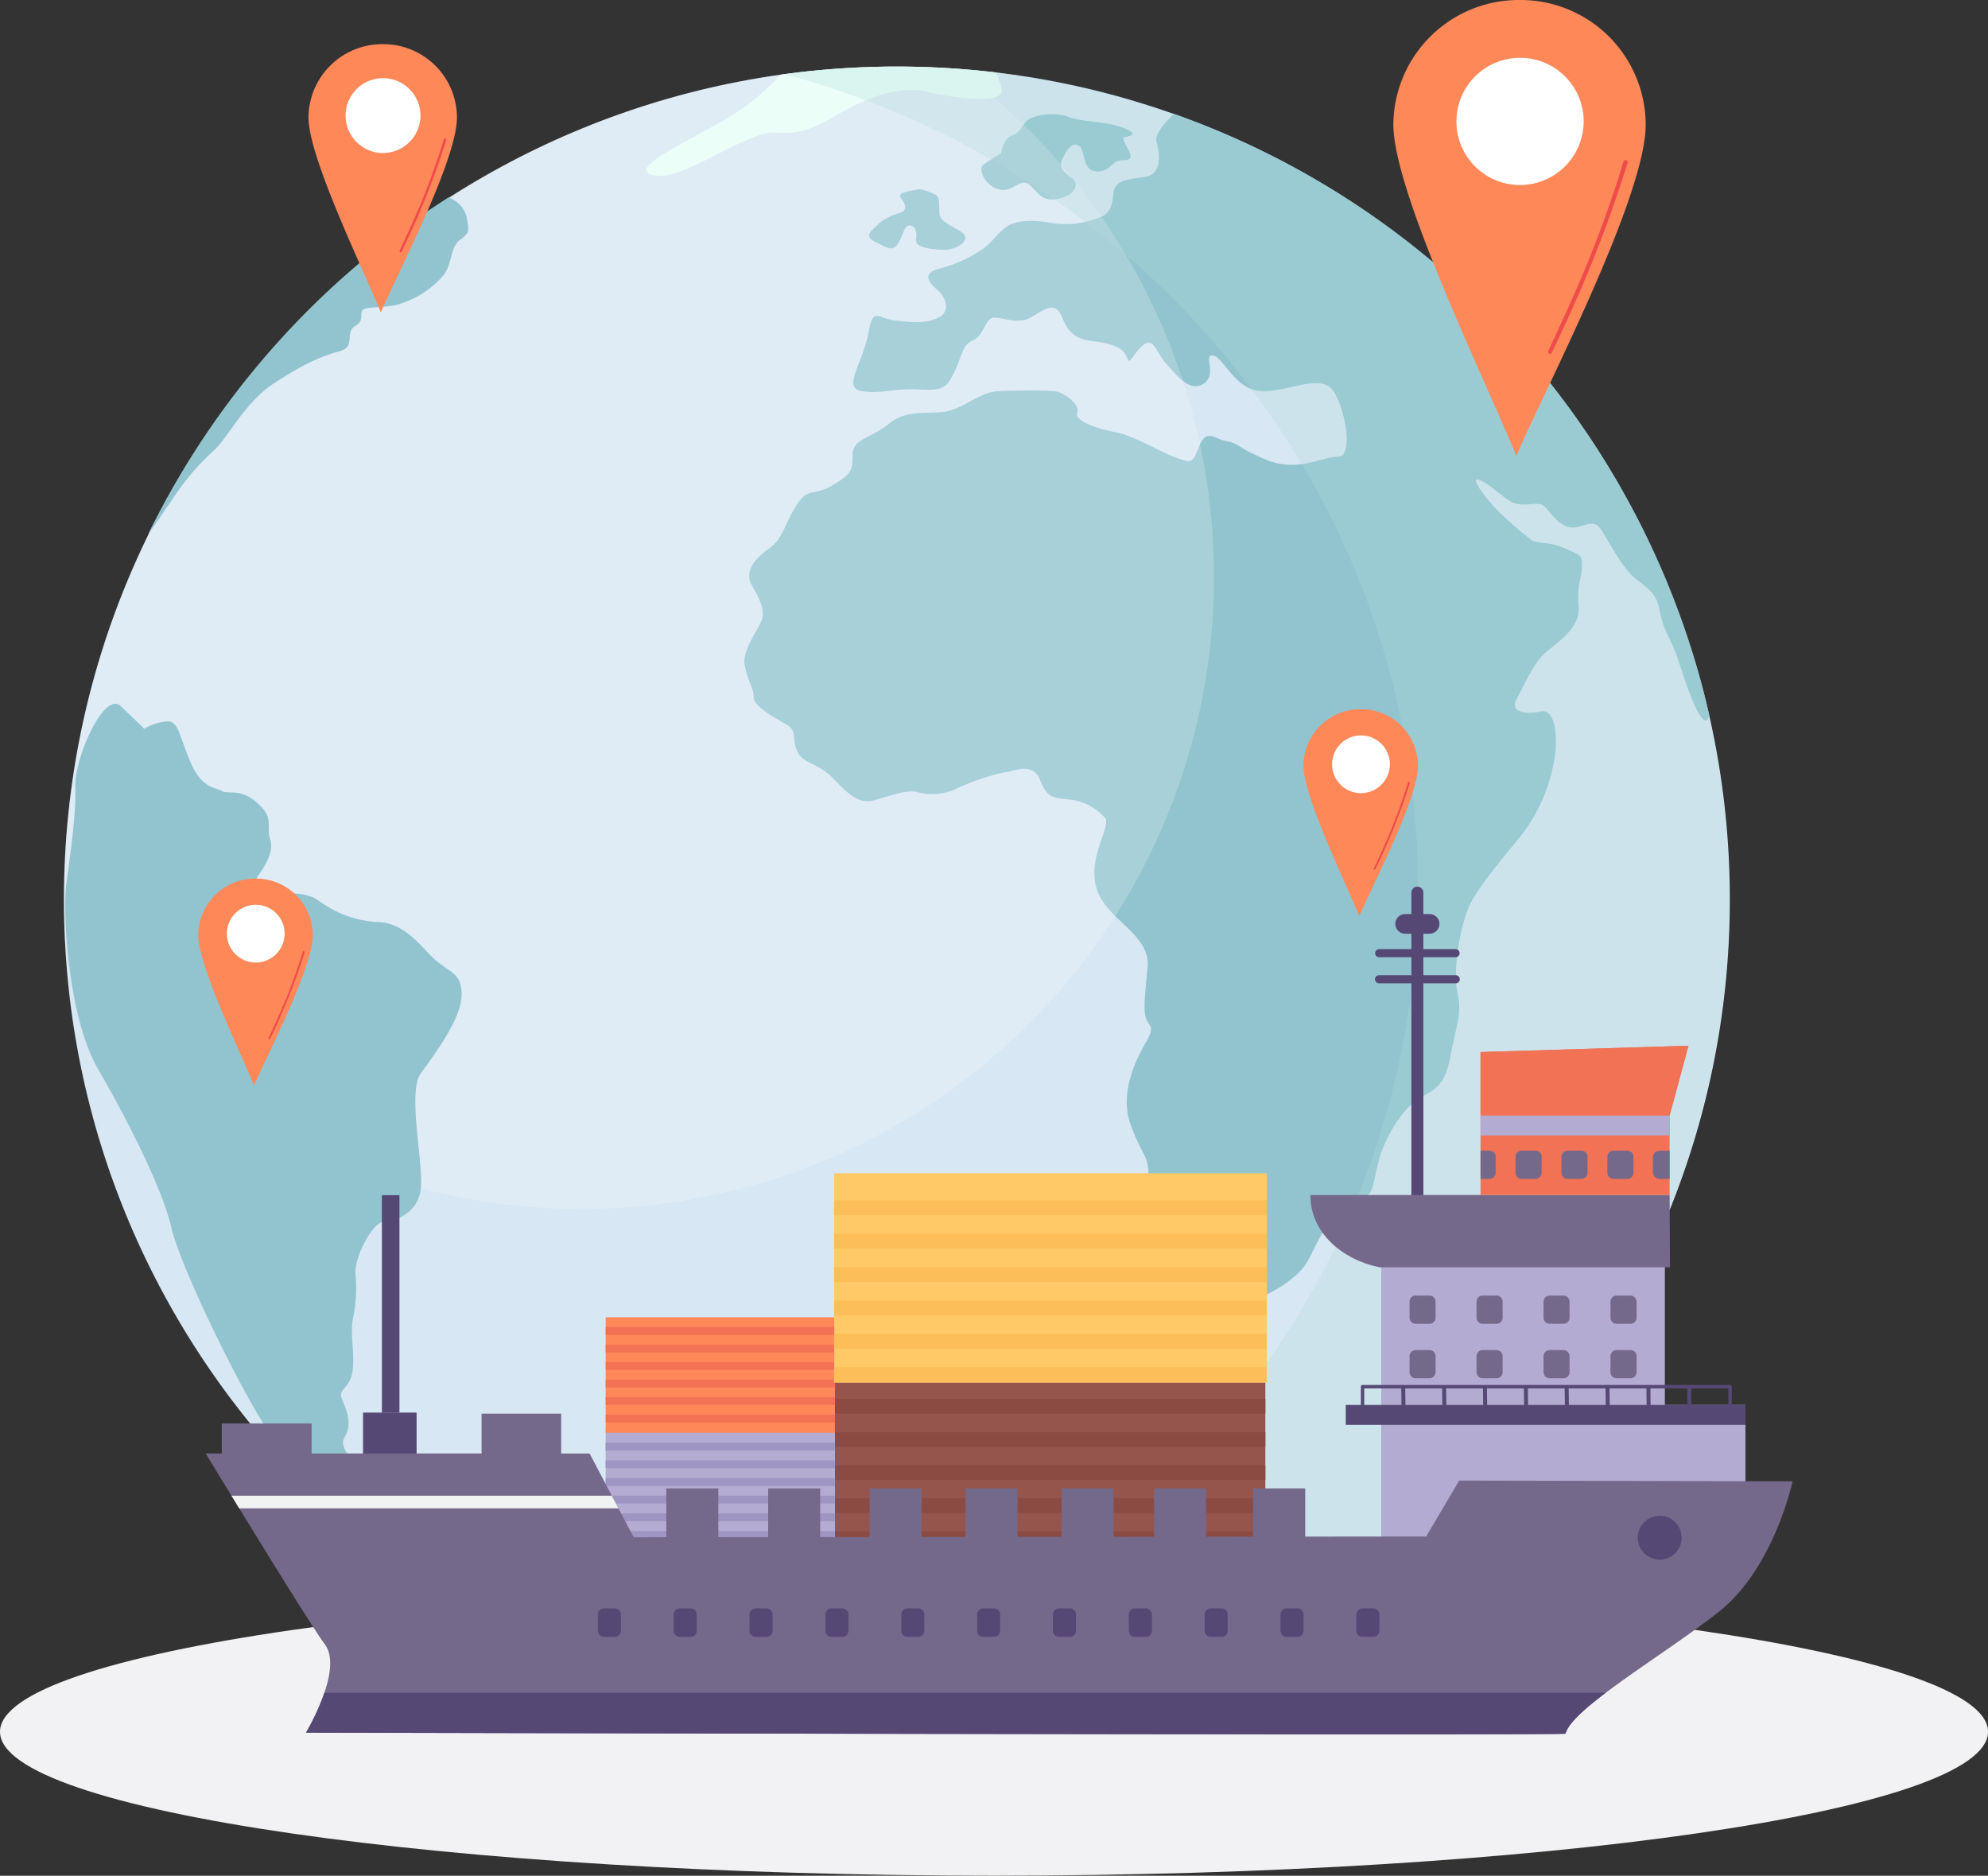 <svg xmlns="http://www.w3.org/2000/svg" xmlns:xlink="http://www.w3.org/1999/xlink" width="258.796" height="244.163" viewBox="0 0 258.796 244.163">
  <rect x="0" y="0" width="258.796" height="244.163" fill="#333333" stroke="none"/>
  <defs>
    <clipPath id="clip-path">
      <rect id="Rectángulo_298844" data-name="Rectángulo 298844" width="258.796" height="244.163" fill="none"/>
    </clipPath>
    <clipPath id="clip-path-3">
      <rect id="Rectángulo_298800" data-name="Rectángulo 298800" width="149.71" height="148.714" fill="none"/>
    </clipPath>
    <clipPath id="clip-path-4">
      <rect id="Rectángulo_298801" data-name="Rectángulo 298801" width="131.387" height="216.856" fill="none"/>
    </clipPath>
  </defs>
  <g id="Grupo_880688" data-name="Grupo 880688" transform="translate(0)">
    <g id="Grupo_880687" data-name="Grupo 880687" transform="translate(0)" clip-path="url(#clip-path)">
      <g id="Grupo_880686" data-name="Grupo 880686">
        <g id="Grupo_880685" data-name="Grupo 880685" clip-path="url(#clip-path)">
          <path id="Trazado_594747" data-name="Trazado 594747" d="M129.4,799.7c71.27,0,129.4-8.417,129.4-18.737S200.668,762.23,129.4,762.23,0,770.647,0,780.967,58.128,799.7,129.4,799.7" transform="translate(0 -555.542)" fill="#f2f2f4" fill-rule="evenodd"/>
          <path id="Trazado_594748" data-name="Trazado 594748" d="M139.131,248.815c59.721,0,108.43-48.709,108.43-108.43s-48.709-108.43-108.43-108.43S30.7,80.664,30.7,140.385s48.709,108.43,108.43,108.43" transform="translate(-22.376 -23.29)" fill="#d7e7f3" fill-rule="evenodd"/>
          <path id="Trazado_594749" data-name="Trazado 594749" d="M413.321,54.676A108.631,108.631,0,0,1,482.979,132.9a1.5,1.5,0,0,1-.216.616c-1.157,1.157-3.471-6.889-4.1-8.572s-1.735-3.313-2.1-5.417-1.05-2.734-3-4.207-3.682-5.1-4.733-6.627-2.367.053-4-.211-2.682-2.261-3.471-2.84-2.788.368-4.26-.527-3-2.524-4.208-2.84,1.789,3.419,2.841,4.313a46.385,46.385,0,0,0,4.207,3.628c.841.421,2.261.106,4.365,1.052s2.156.894,2.1,2.472-.684,2.1-.42,5.048-3.05,4.839-4.522,6.206-2.63,4.207-3.576,5.89,1.367,2,3.155,1.577,2.42,3.05,1.683,6.732a22.174,22.174,0,0,1-3.786,8.836c-1.578,2.1-6.1,7.152-7.258,9.887s-2.1,8.31-1.472,11.15-.211,4.417-.842,7.888-1.472,4.523-3.681,5.575-4.944,5.154-5.785,8.624-.527,4.628-3.576,5.47-4.576,5.889-5.943,7.887-5.154,4.26-6.521,4.26-4.733,1.42-6.574,2.261-3.787-2.314-3.524-4.26-.893-2.42-2.05-4.734a23.633,23.633,0,0,1-1.736-9.15c0-2.84-.736-2.315-2.314-6.627s.947-8.94,2.1-10.939.211-1.893-.105-2.945-.21-2.314.211-6.626-5.364-6.1-6.627-10.2,1.895-8.047,1.107-9.2a7.049,7.049,0,0,0-4.628-2.419c-1.946-.262-2.84,0-3.84-2.524s-3.628-1.051-4.522-1.051a31.04,31.04,0,0,0-6.732,2.313,7.4,7.4,0,0,1-4.838.263c-1.315-.263-3.419.474-5.364,1.052s-3.208-.421-5.364-2.683-4-1.946-4.786-3.629.053-2.63-1.367-3.471-4.313-2.368-4.313-3.577-.684-1.894-1.157-4.05,1.946-4.891,2.262-6.258-.525-2.84-1.367-4.313,0-3.155,2.1-4.628,2-3.05,3.681-5.679,2-1.052,4.838-2.735,2.42-2.209,2.525-4.1,2.419-2,4.628-3.787,4.207-1.367,6.942-1.577,4.733-2.63,7.468-2.735,5.785-.105,7.152,0,3.471,1.789,3.051,2.84,2.735,2.1,5.049,2.524,6.1,2.735,7.994,3.366,1.892.736,2.84-1.578,1.893-.946,3.576-.631,1.157.736,5.154,2.419,7.362-.421,9.362-.421.946-6.1-.631-8.52-6.1.211-9.466,0-4.839-4.417-6.206-4.627.631,2.525-1.262,3.681-3.576-1.262-4.839-2.629-1.578-3.366-2.84-2.524-1.894,2.84-2.21,1.893-.946-1.893-4.628-2.314-3.47-3.049-4.417-4-2.314.316-3.787,1.051-3.366-.1-4.523-.1-1.262,2.314-2.735,2.945-1.473,2.209-2.419,4.1-1.263,2.524-4.523,2.314-5.049.631-7.573.21.105-3.576.841-7.362.947-2.1,3.787-1.788,4.311.21,5.574-.526.947-2.419-.42-3.576-1.578-2.1.105-2.63a17.629,17.629,0,0,0,4.733-1.893c2.209-1.263,2.314-1.894,3.786-3.261s3.892-1.263,6.416-.841a11.6,11.6,0,0,0,5.891-.631c1.787-.526,1.893-1.788,2.1-3.366s1.788-1.683,4-2,2.1-2.63,1.578-4.628c-.24-.909.934-2.317,2.286-3.583M390.779,59.79s-1.683,1.052-2.314,1.525.053,2.577,1.946,3.156,2.788-1.525,4-.631,1.42,2.314,3.734,1.893,2.945-1.946,1.84-2.735-1.735-1.421-1.209-2.472,1.157-2.209,2.1-1.735.368,3.366,2.419,3.366,1.578-1.473,3.629-1.473-1-2.841,0-3,1.709-.5-.395-1.263-5.627-.762-6.994-1.367-4.68-.421-5.575.71-.841,1.447-1.841,1.763-1.34,2.261-1.34,2.261m-10.571,4.681c-.842.157-2.946.42-2.524,1.051s1.21,1.578-.053,2.052a6.424,6.424,0,0,0-2.893,1.525c-1.051,1-1.788,1.526-.263,2.262s2.157,1.315,2.893.21.737-2.314,1.473-2.366,1.052.841.894,1.735.894,1.261,3.155,1.42,3.839-1.262,3.05-2.051-3.05-1.42-3.155-2.577.1-2.051-.421-2.472a7.877,7.877,0,0,0-2.156-.789" transform="translate(-260.474 -39.85)" fill="#92c4cf" fill-rule="evenodd"/>
          <g id="Grupo_880681" data-name="Grupo 880681" transform="translate(8.325 8.665)" opacity="0.2">
            <g id="Grupo_880680" data-name="Grupo 880680">
              <g id="Grupo_880679" data-name="Grupo 880679" clip-path="url(#clip-path-3)">
                <path id="Trazado_594750" data-name="Trazado 594750" d="M147.078,32.247A82.284,82.284,0,1,1,30.833,145.738q-.13-2.66-.132-5.352a108.429,108.429,0,0,1,108.43-108.43q4.01,0,7.947.291" transform="translate(-30.701 -31.956)" fill="#fff" fill-rule="evenodd"/>
              </g>
            </g>
          </g>
          <path id="Trazado_594751" data-name="Trazado 594751" d="M41.578,341.086s-.945-.945-3.07-2.952-6.021,6.731-5.9,10.508-.709,9.092-1.181,12.751.236,17.238,4.132,23.968,8.382,15.584,9.563,20.661,8.383,19.836,12.043,25.621,9.621,10.3,12.927,13.02,2.163.114,1.1-3.664-4.582-5.931-3.52-7.7.236-3.542-.354-4.959,1.181-1.3,1.417-3.9-.354-4.25,0-6.494a18.868,18.868,0,0,0,.354-5.785c-.236-2.362,2.361-6.848,3.542-6.848s4.6-.944,4.959-4.369-1.771-12.513,0-14.992S82.9,378.87,82.9,375.682s-1.889-2.715-4.369-5.431-4.25-4.014-6.848-4.014a14.218,14.218,0,0,1-7.32-2.715c-1.3-1.063-3.9-1.18-5.549-.826s-3.069-1.535-2.479-2.362,2.242-3.07,1.653-4.841.591-2.716-1.653-4.723-3.867-1.093-4.6-1.565-2.687-.206-4.222-3.984-1.535-5.2-3.07-5.077a7.182,7.182,0,0,0-2.861.941" transform="translate(-22.809 -246.229)" fill="#92c4cf" fill-rule="evenodd"/>
          <path id="Trazado_594752" data-name="Trazado 594752" d="M264.424,762.6c-.579-2.1-.678-4.121,1.676-2.844,4.324,2.347,18.409,6.8,23.474,7.66s8.526-1.359,10.5-2.471,7.042-1.359,11.49-1.236,9.637.742,12.356-.246,9.76-1.36,11.613-1.36,1.976-2.471-1.113-4.2,3.83-2.347,6.672-1.235,3.583.74,5.436-.866,3.212.866,3.089,2.595,3.582.989,7.661-1.359,16.555-7.66,16.679-6.8a2.346,2.346,0,0,1-.222.741A108.545,108.545,0,0,1,264.424,762.6" transform="translate(-192.469 -546.739)" fill="#ebfff8" fill-rule="evenodd"/>
          <path id="Trazado_594753" data-name="Trazado 594753" d="M71.048,138.7c.678-.886,1.88-2.749,3.312-4.786a31.844,31.844,0,0,1,5.312-6.206c1.736-1.578,4-6.206,7.677-8.625s6.1-3.577,8.52-4.208.63-2.419,2.209-3.365-.21-2.1,1.788-2.314,3.155-.105,4.839-.841a11.99,11.99,0,0,0,4.943-3.576c1.052-1.578.736-3.471,2-4.418s1.262-1.156.841-3.155a3.662,3.662,0,0,0-2.339-2.378,108.922,108.922,0,0,0-39.1,43.872" transform="translate(-51.782 -69.115)" fill="#92c4cf" fill-rule="evenodd"/>
          <path id="Trazado_594754" data-name="Trazado 594754" d="M327.8,33.013a30,30,0,0,1-6.7,5.532c-6.1,3.576-13.463,6.732-9.782,7.573s12.2-5.891,15.778-5.575,5.364-.736,8.625-2.63,7.679-3.471,10.835-2.734,10.727,2,9.992-.421a16.184,16.184,0,0,0-.726-2.036,108.929,108.929,0,0,0-28.021.291" transform="translate(-226.181 -23.291)" fill="#ebfff8" fill-rule="evenodd"/>
          <g id="Grupo_880684" data-name="Grupo 880684" transform="translate(93.797 8.669)" opacity="0.3" style="mix-blend-mode: multiply;isolation: isolate">
            <g id="Grupo_880683" data-name="Grupo 880683">
              <g id="Grupo_880682" data-name="Grupo 880682" clip-path="url(#clip-path-4)">
                <path id="Trazado_594755" data-name="Trazado 594755" d="M345.907,246.382c51.745-9.863,90.8-54.316,90.8-107.675,0-50.45-34.911-92.939-82.453-105.758a109.442,109.442,0,0,1,14.316-.98,115.893,115.893,0,0,1,19.55,1.7,108.445,108.445,0,1,1-42.21,212.712" transform="translate(-345.907 -31.969)" fill="#b2dad9" fill-rule="evenodd"/>
              </g>
            </g>
          </g>
          <path id="Trazado_594756" data-name="Trazado 594756" d="M685.343,0a16.333,16.333,0,0,0-16.424,16.218c0,8.9,12.353,34.095,16.011,43.135,3.382-8.006,16.839-33.611,16.839-43.135A16.289,16.289,0,0,0,685.343,0" transform="translate(-487.533)" fill="#ff8859" fill-rule="evenodd"/>
          <path id="Trazado_594757" data-name="Trazado 594757" d="M707.229,44.31a8.282,8.282,0,1,1,8.352-8.282,8.307,8.307,0,0,1-8.352,8.282" transform="translate(-509.419 -20.222)" fill="#fff" fill-rule="evenodd"/>
          <path id="Trazado_594758" data-name="Trazado 594758" d="M753.591,77.21a.285.285,0,0,0-.553-.138c-1.311,4.348-2.83,8.559-4.486,12.7-1.657,4.072-3.45,8.007-5.313,11.941,0,.137,0,.275.137.345a.253.253,0,0,0,.345-.139c1.863-3.864,3.658-7.867,5.313-11.939,1.657-4.142,3.175-8.351,4.556-12.769" transform="translate(-541.7 -56.023)" fill="#ef4b4b" fill-rule="evenodd"/>
          <path id="Trazado_594759" data-name="Trazado 594759" d="M633.224,340.444a7.412,7.412,0,0,0-7.454,7.36c0,4.041,5.606,15.474,7.266,19.576,1.535-3.633,7.642-15.254,7.642-19.576a7.393,7.393,0,0,0-7.454-7.36" transform="translate(-456.085 -248.129)" fill="#ff8859" fill-rule="evenodd"/>
          <path id="Trazado_594760" data-name="Trazado 594760" d="M643.157,360.553a3.759,3.759,0,1,1,3.79-3.759,3.77,3.77,0,0,1-3.79,3.759" transform="translate(-466.017 -257.306)" fill="#fff" fill-rule="evenodd"/>
          <path id="Trazado_594761" data-name="Trazado 594761" d="M664.2,375.485a.129.129,0,0,0-.251-.063c-.595,1.973-1.285,3.885-2.036,5.763-.752,1.848-1.566,3.634-2.411,5.419,0,.062,0,.125.062.157a.115.115,0,0,0,.157-.063c.845-1.754,1.66-3.571,2.411-5.419.752-1.88,1.442-3.79,2.068-5.795" transform="translate(-480.668 -273.554)" fill="#ef4b4b" fill-rule="evenodd"/>
          <path id="Trazado_594762" data-name="Trazado 594762" d="M102.639,421.758a7.413,7.413,0,0,0-7.454,7.361c0,4.04,5.606,15.474,7.266,19.576,1.535-3.633,7.642-15.253,7.642-19.576a7.393,7.393,0,0,0-7.454-7.361" transform="translate(-69.374 -307.393)" fill="#ff8859" fill-rule="evenodd"/>
          <path id="Trazado_594763" data-name="Trazado 594763" d="M112.572,441.868a3.759,3.759,0,1,1,3.791-3.759,3.77,3.77,0,0,1-3.791,3.759" transform="translate(-79.308 -316.572)" fill="#fff" fill-rule="evenodd"/>
          <path id="Trazado_594764" data-name="Trazado 594764" d="M133.612,456.8a.129.129,0,0,0-.251-.062c-.595,1.973-1.285,3.884-2.036,5.763-.752,1.848-1.566,3.633-2.411,5.419,0,.062,0,.125.062.156a.115.115,0,0,0,.157-.063c.846-1.754,1.66-3.57,2.411-5.419.752-1.88,1.441-3.79,2.068-5.795" transform="translate(-93.957 -332.818)" fill="#ef4b4b" fill-rule="evenodd"/>
          <path id="Trazado_594765" data-name="Trazado 594765" d="M157.761,21.193a9.61,9.61,0,0,0-9.664,9.543c0,5.238,7.268,20.061,9.42,25.38,1.991-4.711,9.908-19.776,9.908-25.38a9.584,9.584,0,0,0-9.664-9.543" transform="translate(-107.939 -15.446)" fill="#ff8859" fill-rule="evenodd"/>
          <path id="Trazado_594766" data-name="Trazado 594766" d="M170.638,47.265a4.873,4.873,0,1,1,4.914-4.873,4.887,4.887,0,0,1-4.914,4.873" transform="translate(-120.816 -27.345)" fill="#fff" fill-rule="evenodd"/>
          <path id="Trazado_594767" data-name="Trazado 594767" d="M197.915,66.622a.168.168,0,0,0-.325-.081c-.771,2.558-1.665,5.036-2.64,7.472-.975,2.4-2.03,4.711-3.126,7.026,0,.081,0,.162.081.2a.149.149,0,0,0,.2-.081c1.1-2.274,2.152-4.629,3.126-7.025.975-2.437,1.869-4.913,2.681-7.513" transform="translate(-139.809 -48.409)" fill="#ef4b4b" fill-rule="evenodd"/>
          <rect id="Rectángulo_298802" data-name="Rectángulo 298802" width="56.311" height="28.383" transform="translate(108.411 179.724)" fill="#96554c"/>
          <rect id="Rectángulo_298803" data-name="Rectángulo 298803" width="56.314" height="1.923" transform="translate(108.411 182.109)" fill="#8c4b42"/>
          <rect id="Rectángulo_298804" data-name="Rectángulo 298804" width="56.314" height="1.926" transform="translate(108.411 186.418)" fill="#8c4b42"/>
          <rect id="Rectángulo_298805" data-name="Rectángulo 298805" width="56.314" height="1.926" transform="translate(108.411 190.726)" fill="#8c4b42"/>
          <rect id="Rectángulo_298806" data-name="Rectángulo 298806" width="56.314" height="1.926" transform="translate(108.411 195.037)" fill="#8c4b42"/>
          <rect id="Rectángulo_298807" data-name="Rectángulo 298807" width="56.314" height="1.926" transform="translate(108.411 199.346)" fill="#8c4b42"/>
          <rect id="Rectángulo_298808" data-name="Rectángulo 298808" width="56.314" height="1.926" transform="translate(108.411 203.657)" fill="#8c4b42"/>
          <path id="Trazado_594768" data-name="Trazado 594768" d="M678.351,425.625a.783.783,0,0,1,.781.782v40.432a.781.781,0,0,1-1.562,0V426.407a.783.783,0,0,1,.781-.782" transform="translate(-493.838 -310.212)" fill="#564875" fill-rule="evenodd"/>
          <path id="Trazado_594769" data-name="Trazado 594769" d="M671.142,438.791h3.182a1.279,1.279,0,1,1,0,2.558h-3.182a1.279,1.279,0,1,1,0-2.558" transform="translate(-488.22 -319.808)" fill="#564875" fill-rule="evenodd"/>
          <path id="Trazado_594770" data-name="Trazado 594770" d="M670.645,455.62h-9.939a.527.527,0,1,0,0,1.054h9.939a.527.527,0,1,0,0-1.054" transform="translate(-481.162 -332.073)" fill="#564875" fill-rule="evenodd"/>
          <path id="Trazado_594771" data-name="Trazado 594771" d="M670.645,468.139h-9.939a.527.527,0,1,0,0,1.053h9.939a.527.527,0,1,0,0-1.053" transform="translate(-481.162 -341.198)" fill="#564875" fill-rule="evenodd"/>
          <rect id="Rectángulo_298809" data-name="Rectángulo 298809" width="29.847" height="14.448" transform="translate(78.848 185.919)" fill="#b3abd1"/>
          <rect id="Rectángulo_298810" data-name="Rectángulo 298810" width="29.844" height="1.022" transform="translate(78.834 187.791)" fill="#9f95c2"/>
          <rect id="Rectángulo_298811" data-name="Rectángulo 298811" width="29.844" height="1.019" transform="translate(78.834 190.094)" fill="#9f95c2"/>
          <rect id="Rectángulo_298812" data-name="Rectángulo 298812" width="29.844" height="1.019" transform="translate(78.834 192.396)" fill="#9f95c2"/>
          <rect id="Rectángulo_298813" data-name="Rectángulo 298813" width="29.844" height="1.02" transform="translate(78.834 194.699)" fill="#9f95c2"/>
          <rect id="Rectángulo_298814" data-name="Rectángulo 298814" width="29.844" height="1.022" transform="translate(78.834 196.999)" fill="#9f95c2"/>
          <rect id="Rectángulo_298815" data-name="Rectángulo 298815" width="29.844" height="1.02" transform="translate(78.834 199.302)" fill="#9f95c2"/>
          <rect id="Rectángulo_298816" data-name="Rectángulo 298816" width="29.847" height="15.042" transform="translate(78.848 171.469)" fill="#ff8859"/>
          <rect id="Rectángulo_298817" data-name="Rectángulo 298817" width="29.847" height="1.022" transform="translate(78.848 172.731)" fill="#f17255"/>
          <rect id="Rectángulo_298818" data-name="Rectángulo 298818" width="29.847" height="1.022" transform="translate(78.848 175.015)" fill="#f17255"/>
          <rect id="Rectángulo_298819" data-name="Rectángulo 298819" width="29.847" height="1.02" transform="translate(78.848 177.3)" fill="#f17255"/>
          <rect id="Rectángulo_298820" data-name="Rectángulo 298820" width="29.847" height="1.02" transform="translate(78.848 179.585)" fill="#f17255"/>
          <rect id="Rectángulo_298821" data-name="Rectángulo 298821" width="29.847" height="1.02" transform="translate(78.848 181.869)" fill="#f17255"/>
          <rect id="Rectángulo_298822" data-name="Rectángulo 298822" width="29.847" height="1.022" transform="translate(78.848 184.151)" fill="#f17255"/>
          <path id="Trazado_594772" data-name="Trazado 594772" d="M663.112,574.609h36.918v27.069h10.495v10.548H700.029v15.7H663.112Z" transform="translate(-483.301 -418.797)" fill="#b3abd1" fill-rule="evenodd"/>
          <path id="Trazado_594773" data-name="Trazado 594773" d="M629.107,573.668h46.758q.021,4.7.049,9.407H638.1c-4.779-.961-9.023-4.462-9-9.407" transform="translate(-458.516 -418.111)" fill="#74698b" fill-rule="evenodd"/>
          <path id="Trazado_594774" data-name="Trazado 594774" d="M710.77,502.822,737.841,502l-2.457,9.092v10.341H710.77Z" transform="translate(-518.036 -365.877)" fill="#f17255" fill-rule="evenodd"/>
          <path id="Trazado_594775" data-name="Trazado 594775" d="M710.77,502.822,737.841,502l-2.457,9.092-24.614-.2Z" transform="translate(-518.036 -365.877)" fill="#f17255" fill-rule="evenodd"/>
          <rect id="Rectángulo_298823" data-name="Rectángulo 298823" width="6.973" height="6.154" transform="translate(47.259 183.877)" fill="#564875"/>
          <rect id="Rectángulo_298824" data-name="Rectángulo 298824" width="2.285" height="28.3" transform="translate(49.715 155.577)" fill="#564875"/>
          <rect id="Rectángulo_298825" data-name="Rectángulo 298825" width="11.692" height="5.109" transform="translate(28.873 185.284)" fill="#74698b"/>
          <rect id="Rectángulo_298826" data-name="Rectángulo 298826" width="10.362" height="5.968" transform="translate(62.688 184.02)" fill="#74698b"/>
          <rect id="Rectángulo_298827" data-name="Rectángulo 298827" width="6.774" height="7.492" transform="translate(86.739 193.746)" fill="#74698b"/>
          <rect id="Rectángulo_298828" data-name="Rectángulo 298828" width="6.773" height="7.492" transform="translate(100 193.746)" fill="#74698b"/>
          <rect id="Rectángulo_298829" data-name="Rectángulo 298829" width="6.771" height="7.492" transform="translate(113.197 193.746)" fill="#74698b"/>
          <rect id="Rectángulo_298830" data-name="Rectángulo 298830" width="6.771" height="7.492" transform="translate(125.698 193.746)" fill="#74698b"/>
          <rect id="Rectángulo_298831" data-name="Rectángulo 298831" width="6.771" height="7.492" transform="translate(138.198 193.746)" fill="#74698b"/>
          <rect id="Rectángulo_298832" data-name="Rectángulo 298832" width="6.771" height="7.492" transform="translate(150.242 193.746)" fill="#74698b"/>
          <rect id="Rectángulo_298833" data-name="Rectángulo 298833" width="6.771" height="7.492" transform="translate(163.143 193.746)" fill="#74698b"/>
          <path id="Trazado_594776" data-name="Trazado 594776" d="M148.709,697.74l5.736,10.906,103.173-.108q2.144-3.636,4.294-7.272l43.4.093s-2.386,11.389-9.77,17.133-18.969,12.448-19.785,15.728c-2.393.245-163.966-.142-163.966-.142s4.923-8.2,2.463-11.485c-1.756-2.339-10.592-16.761-15.525-24.854Z" transform="translate(-71.957 -508.539)" fill="#74698b" fill-rule="evenodd"/>
          <path id="Trazado_594777" data-name="Trazado 594777" d="M160.628,718.016l.866,1.642H112.12l-1.006-1.642Z" transform="translate(-80.984 -523.317)" fill="#f1f3f2" fill-rule="evenodd"/>
          <path id="Trazado_594778" data-name="Trazado 594778" d="M316.107,812.578c-2.837,2.145-4.913,4.019-5.244,5.341-2.393.246-163.965-.142-163.965-.142a30.528,30.528,0,0,0,2.4-5.2Z" transform="translate(-107.065 -592.238)" fill="#564875" fill-rule="evenodd"/>
          <path id="Trazado_594779" data-name="Trazado 594779" d="M789.111,733.347a2.857,2.857,0,1,0-2.858-2.857,2.862,2.862,0,0,0,2.858,2.857" transform="translate(-573.051 -530.326)" fill="#564875" fill-rule="evenodd"/>
          <path id="Trazado_594780" data-name="Trazado 594780" d="M653.381,772.1h-1.429a.786.786,0,0,0-.781.785v2.142a.786.786,0,0,0,.781.785h1.429a.792.792,0,0,0,.788-.785v-2.142a.792.792,0,0,0-.788-.785" transform="translate(-474.598 -562.735)" fill="#564875" fill-rule="evenodd"/>
          <path id="Trazado_594781" data-name="Trazado 594781" d="M616.963,772.1h-1.429a.787.787,0,0,0-.782.785v2.142a.786.786,0,0,0,.782.785h1.429a.787.787,0,0,0,.788-.785v-2.142a.788.788,0,0,0-.788-.785" transform="translate(-448.055 -562.735)" fill="#564875" fill-rule="evenodd"/>
          <path id="Trazado_594782" data-name="Trazado 594782" d="M580.545,772.1h-1.422a.788.788,0,0,0-.789.785v2.142a.787.787,0,0,0,.789.785h1.422a.787.787,0,0,0,.788-.785v-2.142a.788.788,0,0,0-.788-.785" transform="translate(-421.512 -562.735)" fill="#564875" fill-rule="evenodd"/>
          <path id="Trazado_594783" data-name="Trazado 594783" d="M544.126,772.1H542.7a.787.787,0,0,0-.782.785v2.142a.786.786,0,0,0,.782.785h1.429a.787.787,0,0,0,.788-.785v-2.142a.787.787,0,0,0-.788-.785" transform="translate(-394.968 -562.735)" fill="#564875" fill-rule="evenodd"/>
          <path id="Trazado_594784" data-name="Trazado 594784" d="M507.708,772.1h-1.422a.788.788,0,0,0-.789.785v2.142a.787.787,0,0,0,.789.785h1.422a.787.787,0,0,0,.788-.785v-2.142a.788.788,0,0,0-.788-.785" transform="translate(-368.426 -562.735)" fill="#564875" fill-rule="evenodd"/>
          <path id="Trazado_594785" data-name="Trazado 594785" d="M471.3,772.1h-1.429a.792.792,0,0,0-.788.785v2.142a.792.792,0,0,0,.788.785H471.3a.786.786,0,0,0,.781-.785v-2.142a.786.786,0,0,0-.781-.785" transform="translate(-341.884 -562.735)" fill="#564875" fill-rule="evenodd"/>
          <path id="Trazado_594786" data-name="Trazado 594786" d="M434.9,772.1h-1.429a.782.782,0,0,0-.781.785v2.142a.781.781,0,0,0,.781.785H434.9a.786.786,0,0,0,.781-.785v-2.142a.786.786,0,0,0-.781-.785" transform="translate(-315.359 -562.735)" fill="#564875" fill-rule="evenodd"/>
          <path id="Trazado_594787" data-name="Trazado 594787" d="M398.48,772.1h-1.429a.786.786,0,0,0-.781.785v2.142a.786.786,0,0,0,.781.785h1.429a.785.785,0,0,0,.781-.785v-2.142a.786.786,0,0,0-.781-.785" transform="translate(-288.816 -562.735)" fill="#564875" fill-rule="evenodd"/>
          <path id="Trazado_594788" data-name="Trazado 594788" d="M362.043,772.1h-1.429a.792.792,0,0,0-.789.785v2.142a.792.792,0,0,0,.789.785h1.429a.792.792,0,0,0,.788-.785v-2.142a.792.792,0,0,0-.788-.785" transform="translate(-262.255 -562.735)" fill="#564875" fill-rule="evenodd"/>
          <path id="Trazado_594789" data-name="Trazado 594789" d="M325.644,772.1h-1.429a.786.786,0,0,0-.781.785v2.142a.786.786,0,0,0,.781.785h1.429a.781.781,0,0,0,.781-.785v-2.142a.782.782,0,0,0-.781-.785" transform="translate(-235.731 -562.735)" fill="#564875" fill-rule="evenodd"/>
          <path id="Trazado_594790" data-name="Trazado 594790" d="M289.225,772.1H287.8a.786.786,0,0,0-.781.785v2.142a.786.786,0,0,0,.781.785h1.429a.792.792,0,0,0,.788-.785v-2.142a.792.792,0,0,0-.788-.785" transform="translate(-209.187 -562.735)" fill="#564875" fill-rule="evenodd"/>
          <rect id="Rectángulo_298834" data-name="Rectángulo 298834" width="24.609" height="2.589" transform="translate(192.734 145.216)" fill="#b3abd1"/>
          <path id="Trazado_594791" data-name="Trazado 594791" d="M795.7,556.035h-1.309a.871.871,0,0,1-.866-.867v-1.938a.872.872,0,0,1,.866-.867H795.7Z" transform="translate(-578.348 -402.582)" fill="#74698b" fill-rule="evenodd"/>
          <path id="Trazado_594792" data-name="Trazado 594792" d="M774.263,552.362h-1.795a.8.8,0,0,0-.8.8v2.073a.8.8,0,0,0,.8.8h1.795a.8.8,0,0,0,.8-.8v-2.073a.8.8,0,0,0-.8-.8" transform="translate(-562.419 -402.582)" fill="#74698b" fill-rule="evenodd"/>
          <path id="Trazado_594793" data-name="Trazado 594793" d="M775.768,621.924h-1.8a.805.805,0,0,0-.8.8V624.8a.805.805,0,0,0,.8.8h1.8a.806.806,0,0,0,.8-.8v-2.073a.805.805,0,0,0-.8-.8" transform="translate(-563.516 -453.282)" fill="#74698b" fill-rule="evenodd"/>
          <path id="Trazado_594794" data-name="Trazado 594794" d="M743.6,621.924h-1.788a.805.805,0,0,0-.8.8V624.8a.806.806,0,0,0,.8.8H743.6a.8.8,0,0,0,.8-.8v-2.073a.8.8,0,0,0-.8-.8" transform="translate(-540.076 -453.282)" fill="#74698b" fill-rule="evenodd"/>
          <path id="Trazado_594795" data-name="Trazado 594795" d="M711.446,621.924h-1.795a.8.8,0,0,0-.8.8V624.8a.8.8,0,0,0,.8.8h1.795a.8.8,0,0,0,.8-.8v-2.073a.8.8,0,0,0-.8-.8" transform="translate(-516.636 -453.282)" fill="#74698b" fill-rule="evenodd"/>
          <path id="Trazado_594796" data-name="Trazado 594796" d="M679.278,621.924H677.49a.8.8,0,0,0-.8.8V624.8a.8.8,0,0,0,.8.8h1.788a.8.8,0,0,0,.8-.8v-2.073a.8.8,0,0,0-.8-.8" transform="translate(-493.196 -453.282)" fill="#74698b" fill-rule="evenodd"/>
          <path id="Trazado_594797" data-name="Trazado 594797" d="M775.768,648.094h-1.8a.807.807,0,0,0-.8.8v2.075a.808.808,0,0,0,.8.8h1.8a.808.808,0,0,0,.8-.8v-2.075a.807.807,0,0,0-.8-.8" transform="translate(-563.516 -472.356)" fill="#74698b" fill-rule="evenodd"/>
          <path id="Trazado_594798" data-name="Trazado 594798" d="M743.6,648.094h-1.788a.807.807,0,0,0-.8.8v2.075a.808.808,0,0,0,.8.8H743.6a.8.8,0,0,0,.8-.8v-2.075a.8.8,0,0,0-.8-.8" transform="translate(-540.076 -472.356)" fill="#74698b" fill-rule="evenodd"/>
          <path id="Trazado_594799" data-name="Trazado 594799" d="M711.446,648.094h-1.795a.8.8,0,0,0-.8.8v2.075a.8.8,0,0,0,.8.8h1.795a.8.8,0,0,0,.8-.8v-2.075a.8.8,0,0,0-.8-.8" transform="translate(-516.636 -472.356)" fill="#74698b" fill-rule="evenodd"/>
          <path id="Trazado_594800" data-name="Trazado 594800" d="M679.278,648.094H677.49a.8.8,0,0,0-.8.8v2.075a.8.8,0,0,0,.8.8h1.788a.8.8,0,0,0,.8-.8v-2.075a.8.8,0,0,0-.8-.8" transform="translate(-493.196 -472.356)" fill="#74698b" fill-rule="evenodd"/>
          <path id="Trazado_594801" data-name="Trazado 594801" d="M752.218,552.362h-1.795a.8.8,0,0,0-.8.8v2.073a.8.8,0,0,0,.8.8h1.795a.8.8,0,0,0,.8-.8v-2.073a.8.8,0,0,0-.8-.8" transform="translate(-546.357 -402.582)" fill="#74698b" fill-rule="evenodd"/>
          <path id="Trazado_594802" data-name="Trazado 594802" d="M730.161,552.362h-1.795a.8.8,0,0,0-.8.8v2.073a.8.8,0,0,0,.8.8h1.795a.8.8,0,0,0,.8-.8v-2.073a.8.8,0,0,0-.8-.8" transform="translate(-530.276 -402.582)" fill="#74698b" fill-rule="evenodd"/>
          <path id="Trazado_594803" data-name="Trazado 594803" d="M711.938,552.362H710.77v3.673h1.168a.8.8,0,0,0,.8-.8v-2.073a.8.8,0,0,0-.8-.8" transform="translate(-518.036 -402.582)" fill="#74698b" fill-rule="evenodd"/>
          <path id="Trazado_594804" data-name="Trazado 594804" d="M653.762,668.588h47.405v-3.3H653.762Zm47.63.439H653.543a.22.22,0,0,1-.218-.22v-3.743a.219.219,0,0,1,.218-.218h47.849a.219.219,0,0,1,.218.218v3.743a.219.219,0,0,1-.218.22" transform="translate(-476.168 -484.566)" fill="#564875" fill-rule="evenodd"/>
          <path id="Trazado_594805" data-name="Trazado 594805" d="M810.04,668.437,810,665.646l.514-.008.035,2.791Z" transform="translate(-590.362 -485.142)" fill="#564875" fill-rule="evenodd"/>
          <path id="Trazado_594806" data-name="Trazado 594806" d="M790.423,668.437l-.042-2.791.521-.008.035,2.791Z" transform="translate(-576.059 -485.142)" fill="#564875" fill-rule="evenodd"/>
          <path id="Trazado_594807" data-name="Trazado 594807" d="M770.819,668.437l-.035-2.791.514-.008.035,2.791Z" transform="translate(-561.776 -485.142)" fill="#564875" fill-rule="evenodd"/>
          <path id="Trazado_594808" data-name="Trazado 594808" d="M751.194,668.437l-.036-2.791.521-.008.035,2.791Z" transform="translate(-547.473 -485.142)" fill="#564875" fill-rule="evenodd"/>
          <path id="Trazado_594809" data-name="Trazado 594809" d="M731.6,668.437l-.035-2.791.514-.008.035,2.791Z" transform="translate(-533.189 -485.142)" fill="#564875" fill-rule="evenodd"/>
          <path id="Trazado_594810" data-name="Trazado 594810" d="M711.973,668.437l-.035-2.791.514-.008.035,2.791Z" transform="translate(-518.887 -485.142)" fill="#564875" fill-rule="evenodd"/>
          <path id="Trazado_594811" data-name="Trazado 594811" d="M692.369,668.437l-.028-2.791.513-.008.035,2.791Z" transform="translate(-504.604 -485.142)" fill="#564875" fill-rule="evenodd"/>
          <path id="Trazado_594812" data-name="Trazado 594812" d="M672.751,668.437l-.035-2.791.514-.008.035,2.791Z" transform="translate(-490.301 -485.142)" fill="#564875" fill-rule="evenodd"/>
          <rect id="Rectángulo_298835" data-name="Rectángulo 298835" width="52.037" height="2.599" transform="translate(175.187 182.881)" fill="#564875"/>
          <rect id="Rectángulo_298836" data-name="Rectángulo 298836" width="56.314" height="27.265" transform="translate(108.601 152.725)" fill="#ffc967"/>
          <rect id="Rectángulo_298837" data-name="Rectángulo 298837" width="56.314" height="1.926" transform="translate(108.573 156.26)" fill="#fcbe59"/>
          <rect id="Rectángulo_298838" data-name="Rectángulo 298838" width="56.314" height="1.926" transform="translate(108.573 160.603)" fill="#fcbe59"/>
          <rect id="Rectángulo_298839" data-name="Rectángulo 298839" width="56.314" height="1.926" transform="translate(108.573 164.946)" fill="#fcbe59"/>
          <rect id="Rectángulo_298840" data-name="Rectángulo 298840" width="56.314" height="1.926" transform="translate(108.573 169.29)" fill="#fcbe59"/>
          <rect id="Rectángulo_298841" data-name="Rectángulo 298841" width="56.314" height="1.926" transform="translate(108.573 173.632)" fill="#fcbe59"/>
          <rect id="Rectángulo_298842" data-name="Rectángulo 298842" width="56.314" height="1.926" transform="translate(108.573 177.976)" fill="#fcbe59"/>
        </g>
      </g>
    </g>
  </g>
</svg>
